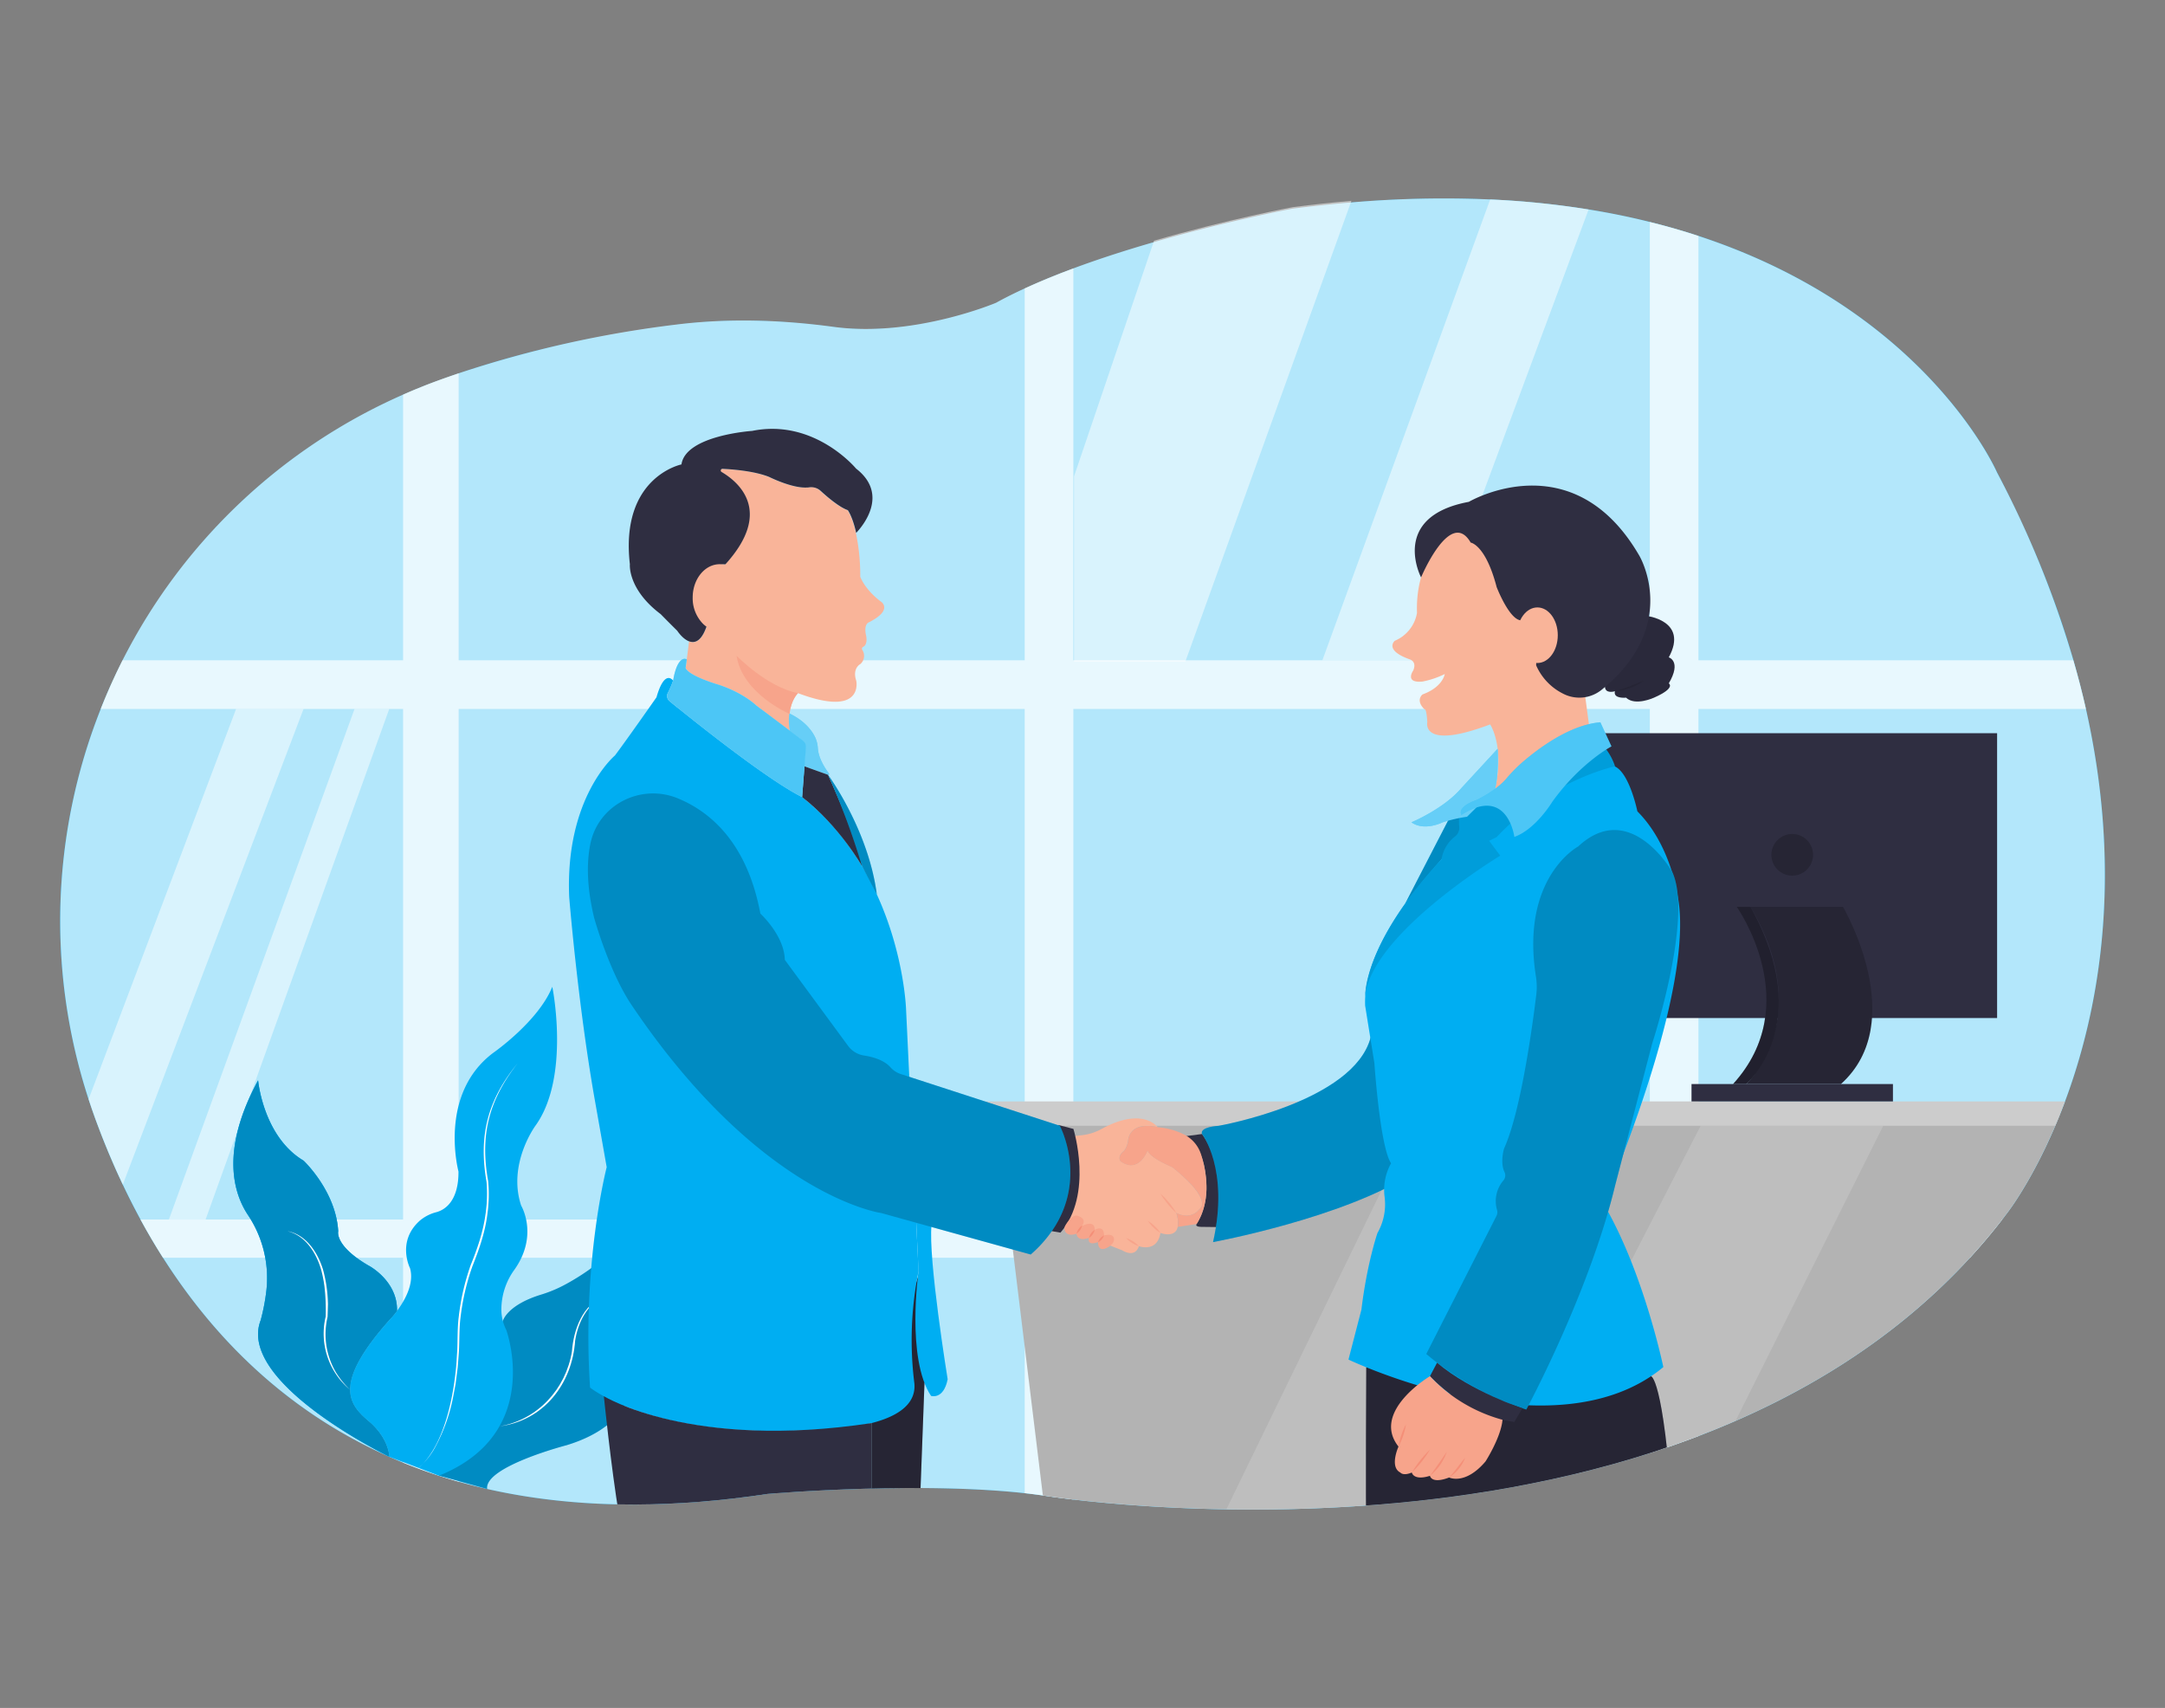  <!DOCTYPE svg PUBLIC "-//W3C//DTD SVG 1.1//EN" "http://www.w3.org/Graphics/SVG/1.1/DTD/svg11.dtd">
<svg xmlns="http://www.w3.org/2000/svg" xmlns:xlink="http://www.w3.org/1999/xlink" width="865.76" height="682.89" viewBox="0 0 865.76 682.89">
<rect x="0" y="0" width="865.76" height="682.89" fill="#808080" stroke="none"/>
<defs>
<clipPath id="a">
<path d="M798.63,188.92S762,104.26,635.27,83.76a343.48,343.48,0,0,0-39.37-4A430.53,430.53,0,0,0,540.12,81q-11.39,1-23.41,2.52s-25.64,4.77-55.49,13.41c-21.42,6.18-45,14.36-62.85,24.18,0,0-32.9,14-64.95,9.64-20.87-2.82-42-3.52-62.88-.93-26,3.21-60.11,9.58-94.91,22.23C58.45,194.61-2.85,321.94,35.42,439.55c.88,2.66,1.79,5.33,2.76,8,3.16,8.61,6.77,17.38,10.92,26.13C84,547.3,156.45,620.07,307,597.31c0,0,65.88-5.7,110,.62,0,0,267.73,43.82,385.78-113.11C802.8,484.82,893.06,369.36,798.63,188.92Z" fill="none"/>
</clipPath>
<style xmlns="http://www.w3.org/1999/xhtml">*, ::after, ::before { box-sizing: border-box; }
img, svg { vertical-align: middle; }
</style>
<style xmlns="http://www.w3.org/1999/xhtml">*, body, html { }
img, svg { max-width: 100%; }
</style>
</defs>
<path d="M798.63,188.92S762,104.26,635.27,83.76a341.32,341.32,0,0,0-39.37-4A428.67,428.67,0,0,0,540.12,81q-11.39,1-23.41,2.52s-25.64,4.77-55.49,13.41c-21.42,6.18-45,14.36-62.85,24.18,0,0-32.9,14-64.95,9.64-20.87-2.82-42-3.51-62.88-.93-26,3.21-60.11,9.58-94.91,22.23C58.45,194.61-2.85,322,35.42,439.55c.88,2.66,1.79,5.33,2.76,8,3.16,8.62,6.77,17.38,10.92,26.13C84,547.3,156.45,620.07,307,597.31c0,0,65.88-5.7,110,.62,0,0,267.73,43.82,385.78-113.11C802.8,484.82,893.06,369.36,798.63,188.92Z" fill="#00aef2" data-primary="true"/>
<path d="M802.79,484.82c-.7.93-1.4,1.86-2.11,2.77q-6.2,8-12.9,15.29c-30.61,33.36-68.65,56-108.59,71.31q-9.66,3.69-19.44,6.81c-95.29,30.51-196.25,22.58-230.53,18.57-7.84-.92-12.19-1.64-12.19-1.64-2.36-.33-4.79-.64-7.26-.91-43.74-4.81-102.76.29-102.76.29-49,7.41-89.75,4.69-123.6-4.87a212.2,212.2,0,0,1-22.22-7.63c-44.1-18-74.74-48.48-96-81.93q-4.81-7.56-9-15.29-3.77-6.93-7.07-13.92c-4.15-8.75-7.76-17.51-10.92-26.12q-1.44-4-2.76-8a229.6,229.6,0,0,1,4.85-156.1Q44.2,273.52,49,264a229.09,229.09,0,0,1,112.15-106.2q7.06-3.13,14.44-5.81,3.9-1.41,7.78-2.72a445.43,445.43,0,0,1,87.13-19.51c20.9-2.59,42-1.89,62.88.93,32.06,4.33,64.95-9.64,64.95-9.64,3.59-2,7.42-3.88,11.4-5.72,6.16-2.84,12.72-5.51,19.45-8,10.57-3.94,21.54-7.43,32-10.45,29.85-8.63,55.49-13.42,55.49-13.42q12-1.54,23.42-2.5a430.44,430.44,0,0,1,55.77-1.22,346,346,0,0,1,39.37,4q12.86,2.07,24.48,5,10.17,2.52,19.44,5.58c91.47,30,119.44,94.58,119.44,94.58A401.23,401.23,0,0,1,829.14,264q2.85,9.92,5,19.44C862.32,408.69,802.79,484.82,802.79,484.82Z" fill="#fff" opacity="0.7" style="isolation:isolate"/>
<g opacity="0.7" style="isolation:isolate">
<path d="M834.13,283.45H40.27Q44.2,273.52,49,264h780.1Q832,273.93,834.13,283.45Z" fill="#fff"/>
<path d="M800.68,487.59q-6.2,8-12.9,15.29H65.16q-4.81-7.56-9-15.29Z" fill="#fff"/>
<path d="M183.41,149.28V592.44a212.2,212.2,0,0,1-22.22-7.63v-427q7.06-3.13,14.44-5.81Q179.53,150.59,183.41,149.28Z" fill="#fff"/>
<path d="M429.22,107.33V599.57c-7.84-.92-12.19-1.64-12.19-1.64-2.36-.33-4.79-.64-7.26-.91V115.34C415.93,112.5,422.49,109.83,429.22,107.33Z" fill="#fff"/>
<path d="M679.19,94.34V574.19q-9.66,3.69-19.44,6.81V88.76Q669.92,91.28,679.19,94.34Z" fill="#fff"/>
</g>
<path d="M540.42,80.3,474,264.56h-44.5v-74.1l32-94.23C491.37,87.59,517,82.82,517,82.82Q529,81.26,540.42,80.3Z" fill="#fff" opacity="0.5" style="isolation:isolate"/>
<path d="M635.27,83.76C611.08,148.77,568.21,264,568.5,264H528.81L595.9,79.75A341.32,341.32,0,0,1,635.27,83.76Z" fill="#fff" opacity="0.5" style="isolation:isolate"/>
<path d="M121.39,283.45,49.1,473.67c-4.15-8.75-7.76-17.51-10.92-26.13-1-2.66-1.88-5.33-2.76-8l59-156.1Z" fill="#fff" opacity="0.5" style="isolation:isolate"/>
<polygon points="141.78 283.45 67.54 487.6 82.22 487.6 155.65 283.45 141.78 283.45" fill="#fff" opacity="0.5" style="isolation:isolate"/>
<path d="M201.1,528.16s1.54-6.36,15.46-10.58a52.6,52.6,0,0,0,9.84-4.18c8-4.36,21-13,28.12-25.8,0,0,1.1-5.56,19.16-8.34,0,0-9.57,21.27-10.1,32.17a26.73,26.73,0,0,1-2.05,9.35c-3.56,8.25-9.68,23.74-8.68,30.7,0,0,1.38,18-26.39,26.39,0,0-32.79,8.52-31.67,17.45L175.53,590Z" fill="#00aef2" data-primary="true"/>
<path d="M201.1,528.16s1.54-6.36,15.46-10.58a52.6,52.6,0,0,0,9.84-4.18c8-4.36,21-13,28.12-25.8,0,0,1.1-5.56,19.16-8.34,0,0-9.57,21.27-10.1,32.17a26.73,26.73,0,0,1-2.05,9.35c-3.56,8.25-9.68,23.74-8.68,30.7,0,0,1.38,18-26.39,26.39,0,0-32.79,8.52-31.67,17.45L175.53,590Z" opacity="0.2" style="isolation:isolate"/>
<path d="M214.11,450.1s-11.26,15.28-5.7,31.94c0,0,7.05,11.76-2.64,25.54a27.15,27.15,0,0,0-5.28,15.86,18.1,18.1,0,0,0,1.94,8.25s15.22,41.36-26.9,58.34l-19.88-7.58s0-7.36-8.35-14.31-13.86-15.35,8.35-40.31a36.45,36.45,0,0,0,3.11-3.67h0c3-4.06,7-10.86,5.2-17.11,0,0-5.48-10.71,4-19.07a16.65,16.65,0,0,1,6.56-3.32c3.27-.9,8.84-4.21,8.84-16.2,0,0-8.34-30.85,13.89-47.51,0,0,18-12.5,23.6-26.39C220.9,394.55,228.15,430.66,214.11,450.1Z" fill="#00aef2" data-primary="true"/>
<path d="M158.76,524.15h0a36.45,36.45,0,0,1-3.11,3.67c-22.21,25-16.68,33.37-8.35,40.31s8.35,14.31,8.35,14.31-61.12-29.58-51.4-54.58a80.41,80.41,0,0,0,2.3-12.08,45.24,45.24,0,0,0-7.47-30.1C93.46,477.16,88,460,103.21,431.94c0,0,2,22.47,18.18,32.12,0,0,12.92,12.09,13.86,28.23,0,0-1.6,5.76,12.17,13.74C147.42,506,159.08,512.12,158.76,524.15Z" fill="#00aef2" data-primary="true"/>
<path d="M158.76,524.15h0a36.45,36.45,0,0,1-3.11,3.67c-22.21,25-16.68,33.37-8.35,40.31s8.35,14.31,8.35,14.31-61.12-29.58-51.4-54.58a80.41,80.41,0,0,0,2.3-12.08,45.24,45.24,0,0,0-7.47-30.1C93.46,477.16,88,460,103.21,431.94c0,0,2,22.47,18.18,32.12,0,0,12.92,12.09,13.86,28.23,0,0-1.6,5.76,12.17,13.74C147.42,506,159.08,512.12,158.76,524.15Z" fill="#00aef2" data-primary="true"/>
<path d="M158.76,524.15h0a36.45,36.45,0,0,1-3.11,3.67c-22.21,25-16.68,33.37-8.35,40.31s8.35,14.31,8.35,14.31-61.12-29.58-51.4-54.58a80.41,80.41,0,0,0,2.3-12.08,45.24,45.24,0,0,0-7.47-30.1C93.46,477.16,88,460,103.21,431.94c0,0,2,22.47,18.18,32.12,0,0,12.92,12.09,13.86,28.23,0,0-1.6,5.76,12.17,13.74C147.42,506,159.08,512.12,158.76,524.15Z" opacity="0.2" style="isolation:isolate"/>
<path d="M199.71,570.3c15.21-2.58,26.54-14.89,29-29.93.67-8.78,4.23-18.67,13-22.22-6.92,3.25-10.6,10.62-11.72,17.88-1.18,17.3-12.59,32-30.31,34.27Z" fill="#fff"/>
<path d="M115.15,492.29c7.35,1.46,11.9,8.53,14,15.26a56.47,56.47,0,0,1,2,13.86L131,526.5a30,30,0,0,0,3.3,22.16,34.31,34.31,0,0,0,5.68,7,29.17,29.17,0,0,1-9.74-29.27,80.41,80.41,0,0,0-.55-12.47,50.13,50.13,0,0,0-1.24-6.16c-1.92-6.68-6.18-13.64-13.32-15.45Z" fill="#fff"/>
<path d="M167.41,586.94c9.77-8.64,13.53-26.39,14.84-38.92.3-2.4.4-5.52.6-7.95.19-4.15.05-9.2.57-13.32a94,94,0,0,1,4.76-20.8c2.65-6.58,5-13.27,5.95-20.32a56,56,0,0,0,.42-13.19c-3.24-18.58.54-32.72,12.47-47.34-11.6,14.82-15.15,28.82-11.79,47.27a57.42,57.42,0,0,1-.37,13.36c-.92,7.09-3.28,13.89-5.92,20.48a93,93,0,0,0-4.79,20.63c-.54,4.11-.41,9.13-.62,13.27-.13,1.9-.35,4.75-.5,6.65-.13,1-.71,5.53-.85,6.62l-1,5.26a70.54,70.54,0,0,1-7.17,20,29.41,29.41,0,0,1-6.64,8.27Z" fill="#fff"/>
<g clip-path="url(#a)">
<path d="M641.69,241.61c-2.89,3.82-7.68,6-12.37,6.41q-1,.07-2,.06a31.29,31.29,0,0,0,14.41-6.47Z" opacity="0.1" style="isolation:isolate"/>
<path d="M641.75,252.9c-3.13,2.76-7.57,3.73-11.65,3.62,4-1,7.95-1.83,11.65-3.62Z" opacity="0.1" style="isolation:isolate"/>
<polygon points="398.37 445.24 419.5 618.14 794.36 618.14 828.49 445.24 398.37 445.24" fill="#b3b3b3"/>
<polygon points="483.28 618.14 565.02 450.1 639.62 450.1 546.77 618.14 483.28 618.14" fill="#fff" opacity="0.15" style="isolation:isolate"/>
<polygon points="680.09 450.1 593.59 618.14 668.98 618.14 753.1 450.1 680.09 450.1" fill="#fff" opacity="0.15" style="isolation:isolate"/>
<rect x="387.56" y="440.38" width="451.35" height="9.72" fill="#ccc"/>
<rect x="634.75" y="293.17" width="163.87" height="113.88" fill="#2f2e41" data-secondary="true"/>
<circle cx="716.69" cy="341.78" r="8.33" opacity="0.2" style="isolation:isolate"/>
<path d="M700,362.61h37s26.93,45.83-.85,70.83H698.31S726.41,407.05,700,362.61Z" fill="#2f2e41" data-secondary="true"/>
<path d="M700,362.61h37s26.93,45.83-.85,70.83H698.31S726.41,407.05,700,362.61Z" opacity="0.2" style="isolation:isolate"/>
<path d="M700,362.61h-5.47s27.63,38.88-1.5,70.83h5.25S726.41,409.83,700,362.61Z" fill="#2f2e41" data-secondary="true"/>
<path d="M700,362.61h-5.47s27.63,38.88-1.5,70.83h5.25S726.41,409.83,700,362.61Z" opacity="0.3" style="isolation:isolate"/>
<rect x="676.42" y="433.44" width="80.55" height="6.94" fill="#2f2e41" data-secondary="true"/>
<path d="M478.51,489.4c-.86,1.3,2.41,1.15,2.41,1.15l6.1.07c5.18-22.66-6.34-37.21-6.34-37.21l-7,.92s8.26,2.13,8.76,19.76C482.45,474.09,483,482.62,478.51,489.4Z" fill="#2f2e41" data-secondary="true"/>
<path d="M546.35,611.31c-.29-10,0-64.66,0-64.66l56.59-16.4,57.24,20s5,0,8.68,55.55" fill="#2f2e41" data-secondary="true"/>
<path d="M546.35,611.31c-.29-10,0-64.66,0-64.66l56.59-16.4,57.24,20s5,0,8.68,55.55" opacity="0.2" style="isolation:isolate"/>
<polygon points="579.05 328.13 561.92 361.27 576.48 343.58 589.32 330.43 584.42 325.82 579.69 325.82 579.05 328.13" fill="#00aef2" data-primary="true"/>
<polygon points="579.05 328.13 561.92 361.27 576.48 343.58 589.32 330.43 584.42 325.82 579.69 325.82 579.05 328.13" opacity="0.2" style="isolation:isolate"/>
<path d="M658.12,246.2s17.29,1.78,9.2,16.63c0,0,5.24,1.52,0,10.41,0,0,3,1.78-5.9,5.7,0,0-7.52,3.49-11.18,0,0,0-5.24.57-4.45-2.57,0,0-4,1.29-4-2C641.82,274.35,652.9,265,658.12,246.2Z" fill="#2f2e41" data-secondary="true"/>
<path d="M658.12,246.2s17.29,1.78,9.2,16.63c0,0,5.24,1.52,0,10.41,0,0,3,1.78-5.9,5.7,0,0-7.52,3.49-11.18,0,0,0-5.24.57-4.45-2.57,0,0-4,1.29-4-2C641.82,274.35,652.9,265,658.12,246.2Z" opacity="0.1" style="isolation:isolate"/>
<path d="M479.79,483.3c-3.92,5-9.4,1.66-9.4,1.66a12.16,12.16,0,0,1,.57,5.59c-1,4.66-6.91,2.43-6.91,2.43-1.34,8-8.62,5.29-8.62,5.29-1.66,5-6.65,1.65-6.65,1.65l-23.25-9.13c10-17.45,4-36.56,4-36.56l3.15-.35a20.77,20.77,0,0,0,7.68-2.41c15.89-8.75,21.94-1.41,21.94-1.41.23.19.47.38.69.58-11.83-2.58-11.87,5.54-11.87,5.54-.74,3.7-2.22,4.44-2.22,4.44-2.22,2.23-.74,3.71-.74,3.71,6.23,4.36,9.65-1.87,10.58-4a.2.2,0,0,1,.37,0c1.07,2.75,9.64,6.29,9.64,6.29C485.36,480,479.79,483.3,479.79,483.3Z" fill="#f9b499"/>
<path d="M450.29,495a12.39,12.39,0,0,1,5.14,3.26,12.35,12.35,0,0,1-5.14-3.26Z" fill="#f7a48b"/>
<path d="M459,488.12a16.22,16.22,0,0,1,5.07,4.86,16.45,16.45,0,0,1-5.07-4.86Z" fill="#f7a48b"/>
<path d="M464.05,477.24a32.66,32.66,0,0,1,6.34,7.72,32.75,32.75,0,0,1-6.34-7.72Z" fill="#f7a48b"/>
<path d="M478.51,489.4,471,490.55a12.16,12.16,0,0,0-.57-5.59s5.48,3.33,9.4-1.66c0,0,5.57-3.32-11.06-16.62,0,0-8.57-3.54-9.64-6.29a.2.2,0,0,0-.37,0c-.92,2.08-4.34,8.32-10.58,4,0,0-1.48-1.48.74-3.71,0,0,1.48-.74,2.22-4.44,0,0,0-8.12,11.87-5.54h0a28.67,28.67,0,0,1,10.56,2.94,13.49,13.49,0,0,1,6.74,8C482.31,467.89,484.63,479.62,478.51,489.4Z" fill="#f7a48b"/>
<path d="M424.07,492.84l-4.45-.74c13.64-20.28,3.91-41.54,3.51-42.32l6.12,1.59S437.37,477.56,424.07,492.84Z" fill="#2f2e41" data-secondary="true"/>
<polyline points="367.31 616.67 369.69 552.94 372.5 550.4 367.78 508.4 348.48 569 348.48 625.11" fill="#2f2e41" data-secondary="true"/>
<polyline points="367.31 616.67 369.69 552.94 372.5 550.4 367.78 508.4 348.48 569 348.48 625.11" opacity="0.2" style="isolation:isolate"/>
<path d="M367.31,508.24s-5,34.92,5,49.88c0,0,5,1.66,6.65-6.65,0,0-7.9-48.57-6.44-61.69l-6.16-1.66Z" fill="#00aef2" data-primary="true"/>
<path d="M321.7,306.41l.59-7.68a3,3,0,0,0-1.2-2.64l-5.32-4-1.32-7.38c6.94,3,10.08,7.13,11.48,10a12,12,0,0,1,1.12,4.53c.3,4.07,3,8.16,4.48,10.05a.33.33,0,0,1-.39.5C327.51,308.24,321.7,306.41,321.7,306.41Z" fill="#00aef2" data-primary="true"/>
<path d="M321.7,306.41l.59-7.68a3,3,0,0,0-1.2-2.64l-5.32-4-1.32-7.38c6.94,3,10.08,7.13,11.48,10a12,12,0,0,1,1.12,4.53c.3,4.07,3,8.16,4.48,10.05a.33.33,0,0,1-.39.5C327.51,308.24,321.7,306.41,321.7,306.41Z" fill="#fff" opacity="0.4" style="isolation:isolate"/>
<path d="M347.36,248.87s-2.08.72-1,5.34c0,0,.78,3.5-1.2,4.42a.83.83,0,0,0-.37,1.18,4.33,4.33,0,0,1-.73,5.69s-3.33,1.66-1.66,6.65c0,0,3.33,15-23.28,5,0,0-5,5-3.32,15l-13.31-10s-5-5-15-8.31c0,0-11.63-3.33-13.3-6.65l.45-3.61.87-6.85v-.3c2.45,1,5.34,0,7.5-7.35a14.6,14.6,0,0,1-3.84-10.16c0-7.35,4.84-13.29,10.81-13.29,19.42-21.44,4.85-33.16-1.55-36.9a.68.68,0,0,1,.39-1.26c4.4.2,12.74.89,18.62,3.23,0,0,9.05,4.53,15,4.25l.44,0,.61-.08a5.58,5.58,0,0,1,4.58,1.43l0,0,.69.62.46.41.74.65,1,.86c.31.24.62.5.93.75l.66.52q.76.6,1.53,1.14l.71.51c.25.17.5.34.76.49s.48.32.72.46.72.42,1.06.59a12,12,0,0,0,1.17.54,4.68,4.68,0,0,0,.48.18v0s0,0,0,.07c.35.51,2,3.15,3.28,9A81.44,81.44,0,0,1,344,230.58s1.67,5,8.32,10C352.35,240.56,357.33,243.88,347.36,248.87Z" fill="#f9b499"/>
<path d="M325.74,194s.94.94,2.37,2.24a5.58,5.58,0,0,0-4.58-1.43A5.66,5.66,0,0,0,325.74,194Z" fill="#f9b499"/>
<path d="M365.65,553.13c1.66,18.29-36.58,18.29-36.58,18.29-66.51,5-93.11-16.63-93.11-16.63-3.32-49.87,6.65-88.12,6.65-88.12l-5-28.26c-6.65-38.24-10-79.81-10-79.81-1.66-39.9,18.29-56.53,18.29-56.53,5-6.65,16.62-23.27,16.62-23.27,3.33-11.64,6.65-6.65,6.65-6.65a34.92,34.92,0,0,1-2.06,4.82,2.69,2.69,0,0,0,.65,3.39c7.93,6.47,38.56,31.14,53,38.34,39.9,31.59,41.56,84.79,41.56,84.79l5,104.75A139.08,139.08,0,0,0,365.65,553.13Z" fill="#00aef2" data-primary="true"/>
<path d="M421,491.68a50.86,50.86,0,0,1-8.83,9.91L352.35,485s-48.22-6.65-99.76-83.13c-9.08-13.47-15-34.91-15-34.91-3-12.47-3-22.1-1.53-29.46,3.13-15.72,20.19-24.4,35-18.29,12.71,5.22,27.67,17.49,33,46.08,0,0,9.56,8.7,9.78,18.48l25.27,34.36a9.75,9.75,0,0,0,6.35,3.89c3.31.5,8,1.73,10.64,4.73a9.41,9.41,0,0,0,4.21,2.72l63.46,20.62,0,0C424.25,450.85,434.66,471.4,421,491.68Z" fill="#00aef2" data-primary="true"/>
<path d="M421,491.68a50.86,50.86,0,0,1-8.83,9.91L352.35,485s-48.22-6.65-99.76-83.13c-9.08-13.47-15-34.91-15-34.91-3-12.47-3-22.1-1.53-29.46,3.13-15.72,20.19-24.4,35-18.29,12.71,5.22,27.67,17.49,33,46.08,0,0,9.56,8.7,9.78,18.48l25.27,34.36a9.75,9.75,0,0,0,6.35,3.89c3.31.5,8,1.73,10.64,4.73a9.41,9.41,0,0,0,4.21,2.72l63.46,20.62,0,0C424.25,450.85,434.66,471.4,421,491.68Z" opacity="0.2" style="isolation:isolate"/>
<path d="M320.76,318.7l.94-12.29,9.43,3.39s12.6,27.58,13.59,36.53C344.72,346.33,335.72,330.34,320.76,318.7Z" fill="#2f2e41" data-secondary="true"/>
<path d="M331.13,309.8s16.13,21.88,19.5,47.81l-5.91-11.28A297.89,297.89,0,0,0,331.13,309.8Z" fill="#00aef2" data-primary="true"/>
<path d="M331.13,309.8s16.13,21.88,19.5,47.81l-5.91-11.28A297.89,297.89,0,0,0,331.13,309.8Z" opacity="0.2" style="isolation:isolate"/>
<path d="M348.48,618.7V569c-72,10.89-107-10.74-107-10.74s2.81,28.12,6.14,48.08" fill="#2f2e41" data-secondary="true"/>
<path d="M444.52,497.56l-.73.7c-5,3.33-4.71-1.63-4.71-1.63-4.7,1.7-3.6-1.69-3.6-1.69-5,1.66-5-1.66-5-1.66-2.49.83-3.73.21-4.35-.62a2.57,2.57,0,0,1,0-2.87c1-1.68,3.3-4.74,5.28-3.47,0,0,3.24.92,1.35,3.71,0,.05,0,.13.08.1,1-.52,4.95-2.27,4.95,1.6,0,0,3.7-2.22,3.7,2.22,0,0,4-1.13,4,1.56A2.92,2.92,0,0,1,444.52,497.56Z" fill="#f7a48b"/>
<path d="M432.74,490a5.32,5.32,0,0,1-2.25,3.25,5.33,5.33,0,0,1,2.25-3.25Z" fill="#f48f78"/>
<path d="M437.77,491.73a5.32,5.32,0,0,1-2.29,3.21,5.28,5.28,0,0,1,2.29-3.21Z" fill="#f48f78"/>
<path d="M441.47,494a4.38,4.38,0,0,1-2.39,2.68,4.43,4.43,0,0,1,2.39-2.68Z" fill="#f48f78"/>
<path d="M548.13,414.7c-6.67,25.93-60.78,35.43-60.78,35.43-8.19.63-6.67,3.28-6.67,3.28s11,14,4.41,43.22c0,0,52-9.57,79.7-27.49" fill="#00aef2" data-primary="true"/>
<path d="M548.13,414.7c-6.67,25.93-60.78,35.43-60.78,35.43-8.19.63-6.67,3.28-6.67,3.28s11,14,4.41,43.22c0,0,52-9.57,79.7-27.49" opacity="0.2" style="isolation:isolate"/>
<path d="M598.49,322.12s-54.07,45.18-52.58,80l3.7,23s2.22,33.33,6.66,40a21.72,21.72,0,0,0-2.56,13.59A23.14,23.14,0,0,1,550.83,493s-4.18,12.08-6.41,30.6l-5.18,20s82.21,39.25,125.91,3c0,0-7.93-38.29-24-65.44,0,0,37.51-85.77,29.62-123.49,0,0-2.69-19.94-16-33.27,0,0-3.07-15.12-8.94-17.93l-17-2.81Z" fill="#00aef2" data-primary="true"/>
<path d="M642.34,299.66a24,24,0,0,1,3.5,6.75s-25.87,5.34-47.35,28.3l-3,1.48,4.44,5.93s-51.75,31.26-54,56.37c0,0-1.12-20.87,30.53-54.91a14.34,14.34,0,0,1,5.37-9.11,4.39,4.39,0,0,0,1.71-4c-.32-2.53-.15-6.35,3.08-8.81L600,319.16,634,298.42Z" fill="#00aef2" data-primary="true"/>
<path d="M642.34,299.66a24,24,0,0,1,3.5,6.75s-25.87,5.34-47.35,28.3l-3,1.48,4.44,5.93s-51.75,31.26-54,56.37c0,0-1.12-20.87,30.53-54.91a14.34,14.34,0,0,1,5.37-9.11,4.39,4.39,0,0,0,1.71-4c-.32-2.53-.15-6.35,3.08-8.81L600,319.16,634,298.42Z" opacity="0.1" style="isolation:isolate"/>
<path d="M579.24,213.24s-13.34,9.63-12.6,31.85a14.78,14.78,0,0,1-8.88,11.11s-4.45,3.7,5.92,7.41c0,0,3,.74,1.48,4.44,0,0-3.7,5.19,3.71,4.45a35.13,35.13,0,0,0,8.88-3s-.74,5.19-8.88,8.15c0,0-3,2.22.74,5.93,0,0,.82-.74,1.15,5.18,0,0-2.65,11.4,25.13.88,0,0,5.82,8.6,2,25.71l22.89-11.78,14.6-14.05L634,279.16l-4.44-54.07-40.74-14.81Z" fill="#f9b499"/>
<path d="M607.92,248c-4.64-.8-9.43-13.28-9.43-13.28-4.44-17-10.37-17.77-10.37-17.77-8.14-14.08-19.85,13.91-19.85,13.91s-12.74-24.28,19.11-30.21c0,0,41.48-24.44,68.14,21.48,0,0,16.76,27.87-15,53.63a14.16,14.16,0,0,1-15.56,1.54A22.88,22.88,0,0,1,614.28,266l.51-12v-5l-6.87-1" fill="#2f2e41" data-secondary="true"/>
<ellipse cx="614.79" cy="253.98" rx="8.15" ry="11.11" fill="#f9b499"/>
<path d="M564.42,328.79s12.78-5.34,19.72-13.41l14.75-16s.6,9.22-1,16l-11.24,11.18a60.59,60.59,0,0,0-9.75,2.23S569.61,332.49,564.42,328.79Z" fill="#00aef2" data-primary="true"/>
<path d="M564.42,328.79s12.78-5.34,19.72-13.41l14.75-16s.6,9.22-1,16l-11.24,11.18a60.59,60.59,0,0,0-9.75,2.23S569.61,332.49,564.42,328.79Z" fill="#fff" opacity="0.4" style="isolation:isolate"/>
<path d="M570.35,541.36a117.87,117.87,0,0,0,40,22.22s25.08-46.39,35.5-89.49l14.84-56.87s16.59-50.58,7.94-68.77c0,0-16.8-29.29-37.54-10,0,0-23.1,12.33-16.9,51.94a26.12,26.12,0,0,1,.16,7.28c-1.41,11.58-6.09,46.46-12.79,61.31a3.61,3.61,0,0,0-.17.46c-.3,1.13-1.39,5.81.25,9.18a3.16,3.16,0,0,1-.47,3.4,12.66,12.66,0,0,0-2.5,11.84,3.24,3.24,0,0,1-.24,2.29Z" fill="#00aef2" data-primary="true"/>
<path d="M570.35,541.36a117.87,117.87,0,0,0,40,22.22s25.08-46.39,35.5-89.49l14.84-56.87s16.59-50.58,7.94-68.77c0,0-16.8-29.29-37.54-10,0,0-23.1,12.33-16.9,51.94a26.12,26.12,0,0,1,.16,7.28c-1.41,11.58-6.09,46.46-12.79,61.31a3.61,3.61,0,0,0-.17.46c-.3,1.13-1.39,5.81.25,9.18a3.16,3.16,0,0,1-.47,3.4,12.66,12.66,0,0,0-2.5,11.84,3.24,3.24,0,0,1-.24,2.29Z" opacity="0.2" style="isolation:isolate"/>
<path d="M574.66,544.87l-2.83,5.37s14.15,15.85,33.74,18.29l3.22-5.46S588.6,556.53,574.66,544.87Z" fill="#2f2e41" data-secondary="true"/>
<path d="M571.83,550.24s-23.7,14.08-12.59,28.15c0,0-3.71,8.15.74,10.37,0,0,1.06,1.48,4.6,0,0,0,.58,3.39,7.25,1.32,0,0,.53,3.4,7.67.67,0,0,6.4,3.19,14.55-6.43,0,0,6.17-9.6,6.79-16.65A62.17,62.17,0,0,1,571.83,550.24Z" fill="#f7a48b"/>
<path d="M559.24,578.39a28.84,28.84,0,0,1,3-8.89,28.84,28.84,0,0,1-3,8.89Z" fill="#f48f78"/>
<path d="M564.58,588.76a44.53,44.53,0,0,1,7.25-9.15,44.8,44.8,0,0,1-7.25,9.15Z" fill="#f48f78"/>
<path d="M578.56,580.45a21.3,21.3,0,0,1-6.73,9.63c2.33-3.2,4.54-6.32,6.73-9.63Z" fill="#f48f78"/>
<path d="M585.9,582.83a16.37,16.37,0,0,1-6.4,7.92c2.32-2.55,4.18-5.29,6.4-7.92Z" fill="#f48f78"/>
<path d="M319.09,277.13s-2.74,2.38-3.32,8.32c0,0-18.89-8-21.22-23.26C294.55,262.19,306.7,274.74,319.09,277.13Z" fill="#f7a48b"/>
<path d="M322.29,298.73l-.59,7.68-.94,12.29c-14.4-7.2-45-31.87-53-38.34a2.69,2.69,0,0,1-.65-3.39,34.92,34.92,0,0,0,2.06-4.82c1.67-10,5-8.67,5-8.67l.45.07-.45,3.61c1.66,3.32,13.3,6.65,13.3,6.65,10,3.32,15,8.31,15,8.31l13.3,10,5.32,4A3,3,0,0,1,322.29,298.73Z" fill="#00aef2" data-primary="true"/>
<path d="M322.29,298.73l-.59,7.68-.94,12.29c-14.4-7.2-45-31.87-53-38.34a2.69,2.69,0,0,1-.65-3.39,34.92,34.92,0,0,0,2.06-4.82c1.67-10,5-8.67,5-8.67l.45.07-.45,3.61c1.66,3.32,13.3,6.65,13.3,6.65,10,3.32,15,8.31,15,8.31l13.3,10,5.32,4A3,3,0,0,1,322.29,298.73Z" fill="#fff" opacity="0.3" style="isolation:isolate"/>
<path d="M342.38,213.07c-1.3-5.85-2.93-8.49-3.28-9,0,0,0-.06,0-.07v0a4.68,4.68,0,0,1-.48-.18,12,12,0,0,1-1.17-.54c-.35-.18-.7-.38-1.06-.59s-.48-.3-.72-.46-.51-.32-.76-.49l-.71-.51q-.76-.54-1.53-1.14l-.66-.52c-.31-.25-.62-.51-.93-.75l-1-.86-.74-.65c-.16-.13-.32-.28-.46-.41l-.69-.62,0,0a5.58,5.58,0,0,0-4.58-1.43l-.61.08-.44,0c-6,.28-15-4.25-15-4.25-5.88-2.34-14.22-3-18.62-3.23a.68.68,0,0,0-.39,1.26c6.4,3.74,21,15.46,1.55,36.9-6,0-10.81,5.94-10.81,13.29A14.6,14.6,0,0,0,283,249.05c-2.16,7.3-5,8.3-7.5,7.35-2.63-1-4.68-4.21-4.68-4.21-3.38-3.32-6.63-6.65-6.63-6.65-13.29-10-12.31-19.94-12.31-19.94-4-34.93,20.63-39.91,20.63-39.91,1.66-11.64,28.26-13.4,28.26-13.4,24.94-5.07,41.57,15.07,41.57,15.07C355.63,197.67,345,210.32,342.38,213.07Z" fill="#2f2e41" data-secondary="true"/>
<path d="M298.58,238.89c0,7.35-4.84,13.31-10.8,13.31a9.58,9.58,0,0,1-7-3.15A14.6,14.6,0,0,1,277,238.89c0-7.34,4.84-13.3,10.81-13.3S298.58,231.55,298.58,238.89Z" fill="#f9b499"/>
<path d="M645.84,276.37c4-1.14,7.71-2.74,11.54-4.24a21.44,21.44,0,0,1-11.54,4.24Z" opacity="0.1" style="isolation:isolate"/>
<path d="M605.57,334.63s-2.63-20.66-21.15-8.81c0,0-2.22-3,5.93-5.92,0,0,7.67-3.54,11.95-8.52a59.93,59.93,0,0,1,5.92-6.11c6.58-5.76,19.35-15.45,31.75-16.48l4.44,9.63s-12.59,6.67-23.7,22.22C620.71,320.64,614.13,331.58,605.57,334.63Z" fill="#00aef2" data-primary="true"/>
<path d="M605.57,334.63s-2.63-20.66-21.15-8.81c0,0-2.22-3,5.93-5.92,0,0,7.67-3.54,11.95-8.52a59.93,59.93,0,0,1,5.92-6.11c6.58-5.76,19.35-15.45,31.75-16.48l4.44,9.63s-12.59,6.67-23.7,22.22C620.71,320.64,614.13,331.58,605.57,334.63Z" fill="#fff" opacity="0.3" style="isolation:isolate"/>
</g>
</svg>
